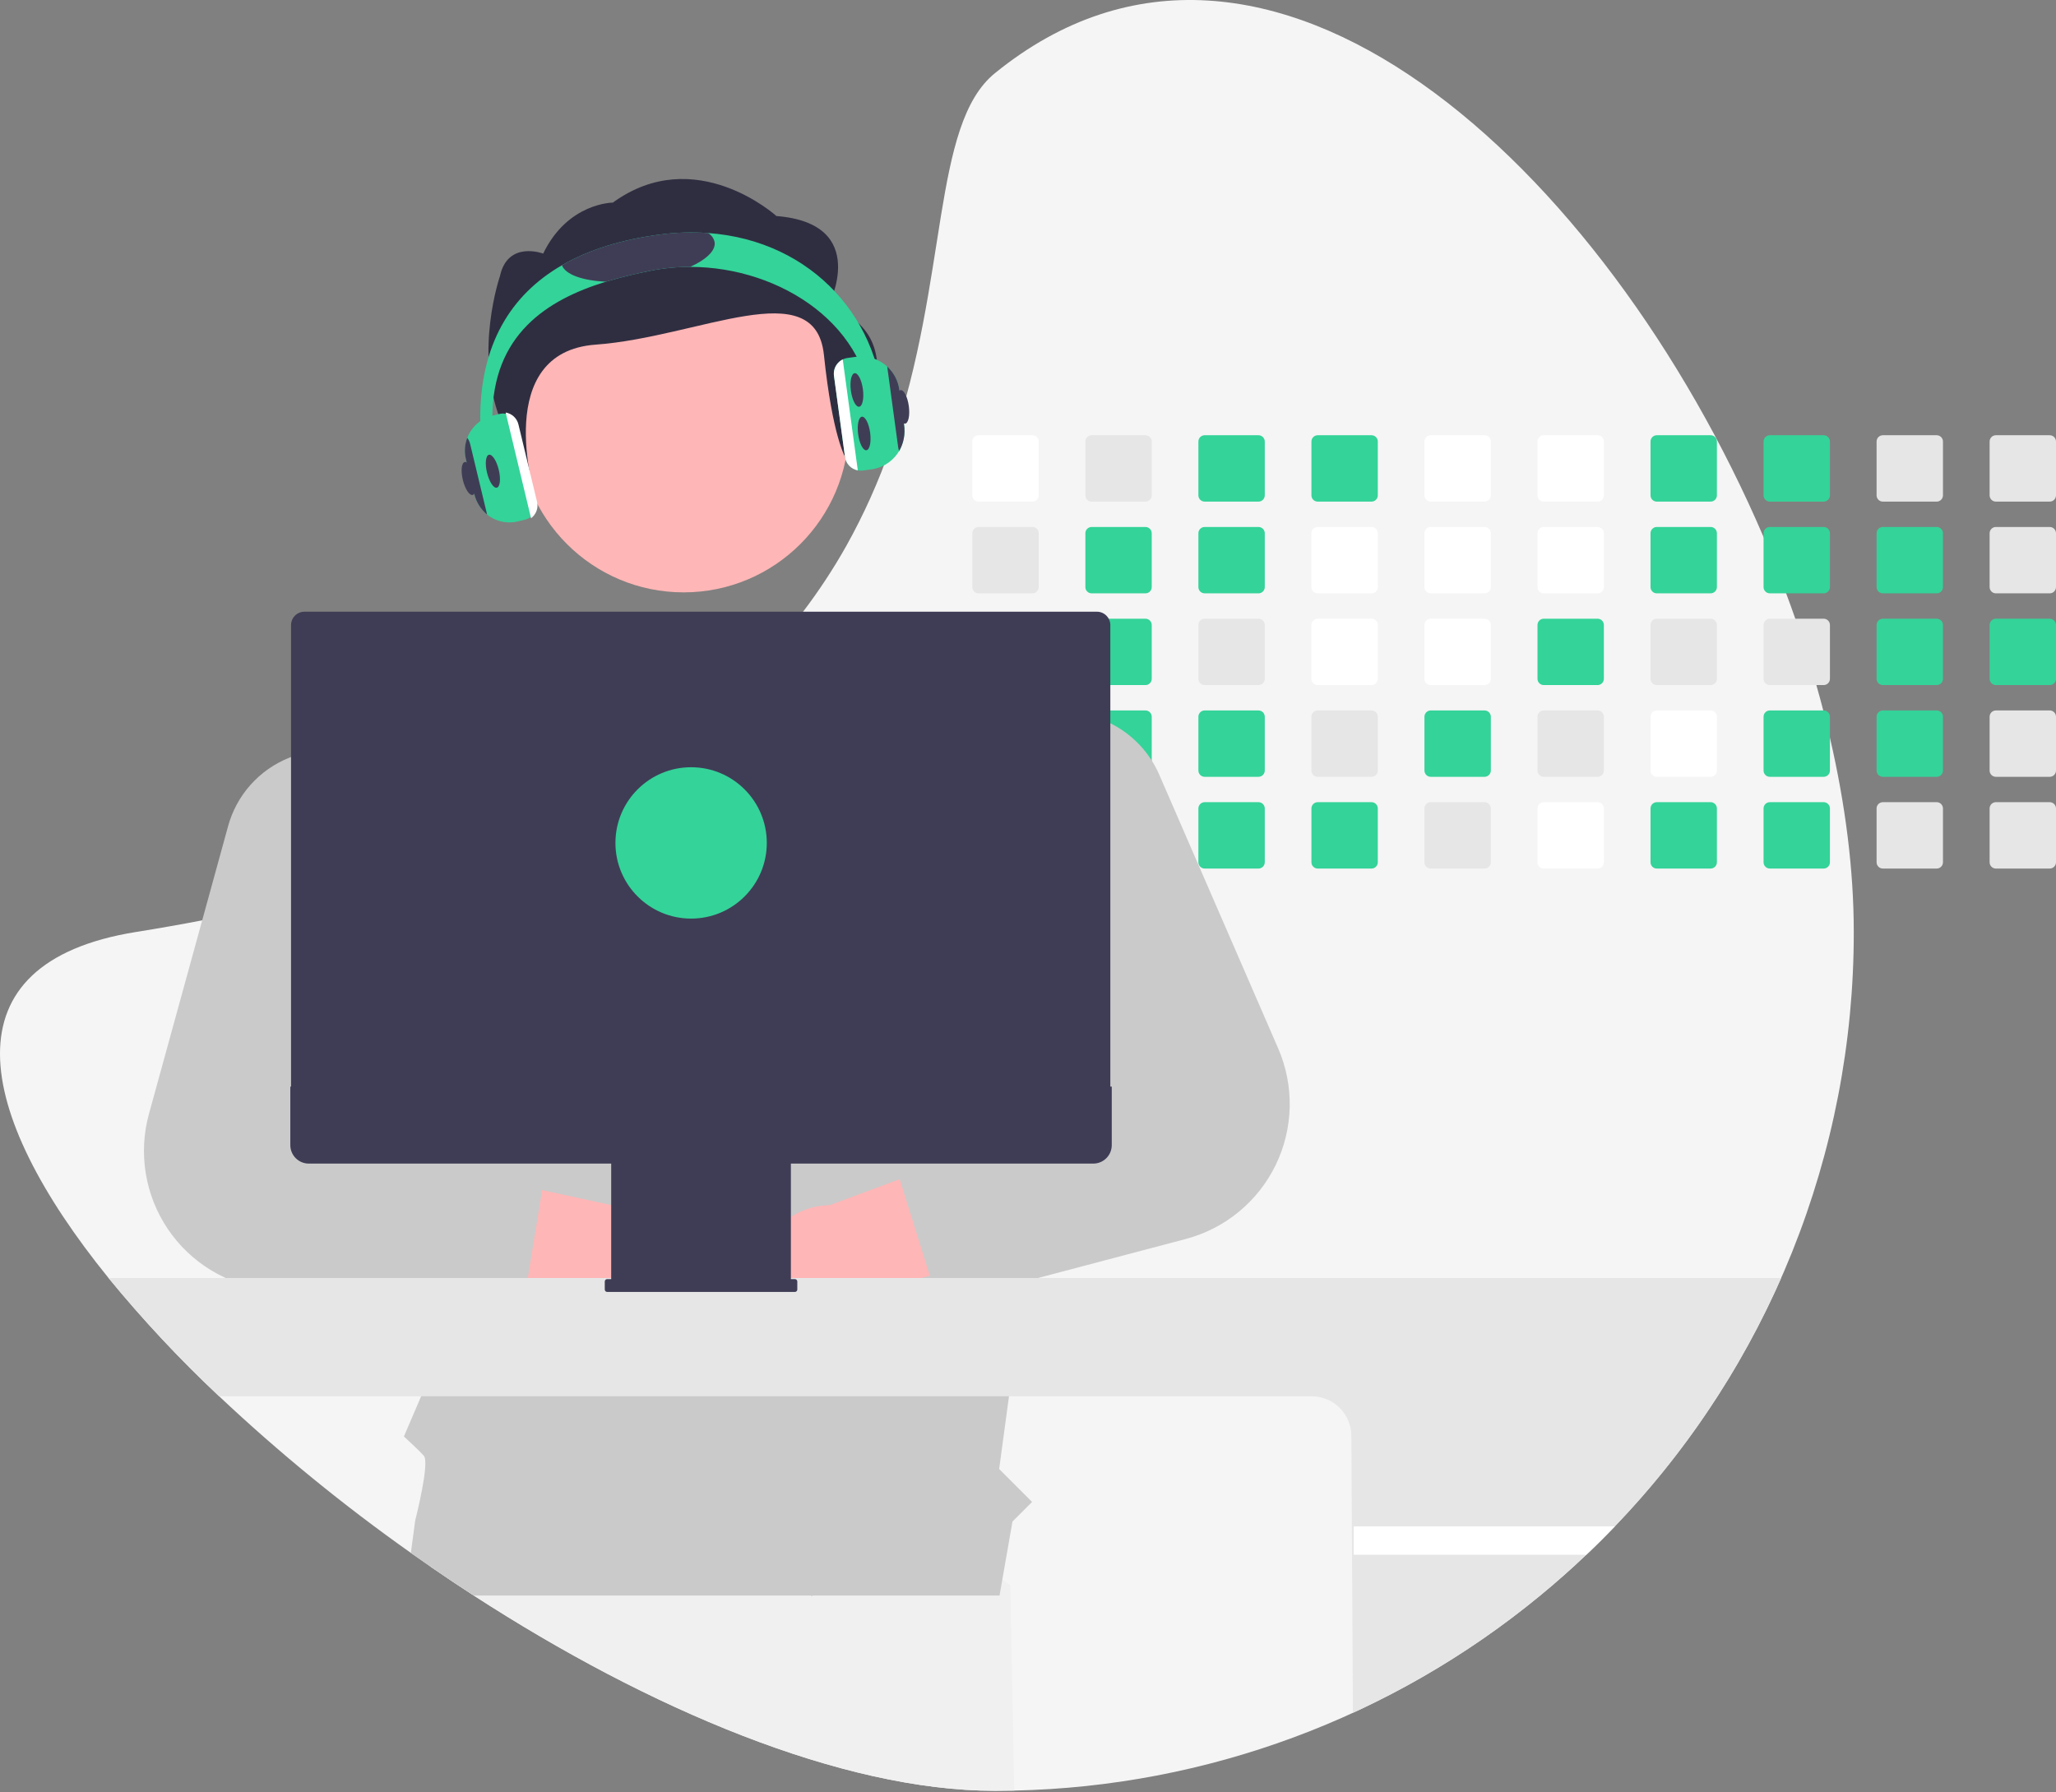 <svg width="725" height="632" viewBox="0 0 725 632" fill="none" xmlns="http://www.w3.org/2000/svg">
<rect x="0" y="0" width="725" height="632" fill="#808080" stroke="none"/>
<g clip-path="url(#clip0_2_479)">
<path d="M653.688 328.635C653.783 406.774 623.58 481.907 569.428 538.24C566.164 541.658 562.811 544.994 559.37 548.247C554.128 553.234 548.709 558.027 543.115 562.627C490.779 605.746 425.444 629.975 357.649 631.408C355.39 631.459 353.123 631.484 350.847 631.484C296.779 631.484 228.774 602.605 167.06 562.627C161.955 559.32 156.894 555.936 151.879 552.475C149.535 550.873 147.202 549.247 144.881 547.599C121.079 530.792 98.486 512.335 77.269 492.364C63.377 479.326 50.35 465.397 38.271 450.664C-9.148 392.173 -19.607 339.469 47.997 328.635C56.001 327.356 63.769 325.989 71.302 324.535C82.213 322.438 92.654 320.173 102.627 317.741C116.061 314.476 128.683 310.936 140.491 307.12C144.463 305.841 148.345 304.537 152.135 303.207C208.172 283.525 245.678 257.86 271.207 230.012C275.537 225.298 279.529 220.527 283.183 215.7C288.774 208.352 293.852 200.628 298.382 192.583C304.634 181.404 309.885 169.695 314.074 157.592L314.304 156.927C334.617 98.333 328.437 43.983 350.847 25.793C446.64 -51.971 565.899 58.773 621.877 189.369C624.698 195.95 627.352 202.57 629.838 209.23C630.955 212.205 632.031 215.186 633.069 218.172C635.796 225.954 638.271 233.757 640.493 241.579C641.345 244.562 642.158 247.543 642.931 250.52C643.758 253.734 644.55 256.939 645.283 260.144C650.73 283.611 653.688 306.753 653.688 328.635Z" fill="#F5F5F5"/>
<path d="M357.649 631.408C355.39 631.459 353.123 631.484 350.847 631.484C296.779 631.484 228.774 602.605 167.06 562.627C161.955 559.32 156.894 555.936 151.879 552.475L156.278 525.71L289.431 508.031L356.259 559.132L357.649 631.408Z" fill="#F0F0F0"/>
<path d="M364.059 153.475H345.085C344.497 153.475 343.933 153.708 343.518 154.124C343.102 154.54 342.869 155.103 342.868 155.691V174.674C342.869 174.964 342.926 175.252 343.038 175.52C343.149 175.788 343.313 176.032 343.519 176.237C343.724 176.442 343.969 176.605 344.237 176.715C344.506 176.826 344.794 176.882 345.085 176.882H364.059C364.645 176.882 365.208 176.649 365.623 176.236C366.039 175.822 366.273 175.26 366.275 174.674V155.691C366.274 155.103 366.04 154.541 365.624 154.126C365.209 153.71 364.646 153.476 364.059 153.475Z" fill="white"/>
<path d="M364.059 185.823H345.085C344.497 185.823 343.933 186.057 343.518 186.473C343.102 186.888 342.869 187.452 342.868 188.039V207.022C342.869 207.313 342.926 207.601 343.038 207.869C343.149 208.137 343.313 208.381 343.519 208.586C343.724 208.791 343.969 208.953 344.237 209.064C344.506 209.174 344.794 209.231 345.085 209.23H364.059C364.645 209.23 365.208 208.998 365.623 208.584C366.039 208.17 366.273 207.609 366.275 207.022V188.039C366.274 187.452 366.04 186.889 365.624 186.474C365.209 186.059 364.646 185.825 364.059 185.823Z" fill="#E6E6E6"/>
<path d="M364.059 218.172H345.085C344.497 218.172 343.933 218.406 343.518 218.821C343.102 219.237 342.869 219.8 342.868 220.388V239.363C342.868 239.654 342.925 239.942 343.036 240.211C343.147 240.48 343.31 240.725 343.516 240.931C343.722 241.137 343.967 241.3 344.236 241.411C344.505 241.522 344.793 241.579 345.085 241.579H364.059C364.647 241.578 365.21 241.345 365.626 240.929C366.041 240.514 366.275 239.95 366.275 239.363V220.388C366.274 219.801 366.04 219.238 365.624 218.823C365.209 218.408 364.646 218.174 364.059 218.172Z" fill="#E6E6E6"/>
<path d="M366.241 252.345C366.147 251.834 365.877 251.373 365.479 251.04C365.08 250.707 364.578 250.523 364.059 250.52H345.085C344.497 250.521 343.933 250.754 343.518 251.17C343.102 251.585 342.869 252.149 342.868 252.737V271.711C342.868 272.002 342.925 272.291 343.036 272.56C343.147 272.829 343.31 273.074 343.516 273.28C343.722 273.485 343.967 273.649 344.236 273.76C344.505 273.871 344.793 273.928 345.085 273.927H364.059C364.647 273.927 365.21 273.694 365.626 273.278C366.041 272.862 366.275 272.299 366.275 271.711V252.737C366.277 252.605 366.266 252.474 366.241 252.345Z" fill="#E6E6E6"/>
<path d="M364.92 283.04C364.647 282.927 364.354 282.869 364.059 282.869H345.084C344.793 282.869 344.505 282.925 344.236 283.037C343.967 283.148 343.722 283.311 343.516 283.517C343.31 283.723 343.147 283.967 343.036 284.237C342.925 284.506 342.868 284.794 342.868 285.085V304.06C342.867 304.351 342.923 304.64 343.034 304.909C343.145 305.179 343.309 305.424 343.515 305.63C343.721 305.836 343.965 305.999 344.235 306.11C344.504 306.221 344.793 306.277 345.084 306.276H364.059C364.647 306.276 365.21 306.042 365.626 305.627C366.041 305.211 366.275 304.648 366.275 304.06V285.085C366.274 284.649 366.145 284.223 365.904 283.859C365.663 283.496 365.321 283.211 364.92 283.04Z" fill="#E6E6E6"/>
<path d="M403.917 153.475H384.943C384.355 153.475 383.792 153.708 383.376 154.124C382.961 154.54 382.727 155.103 382.727 155.691V174.674C382.727 174.964 382.785 175.252 382.896 175.52C383.008 175.788 383.171 176.032 383.377 176.237C383.583 176.442 383.827 176.605 384.096 176.715C384.365 176.826 384.652 176.882 384.943 176.882H403.917C404.504 176.882 405.066 176.649 405.482 176.236C405.897 175.822 406.132 175.26 406.134 174.674V155.691C406.132 155.103 405.898 154.541 405.483 154.126C405.067 153.71 404.505 153.476 403.917 153.475Z" fill="#E6E6E6"/>
<path d="M403.917 185.823H384.943C384.355 185.823 383.792 186.057 383.376 186.473C382.961 186.888 382.727 187.452 382.727 188.039V207.022C382.727 207.313 382.785 207.601 382.896 207.869C383.008 208.137 383.171 208.381 383.377 208.586C383.583 208.791 383.827 208.953 384.096 209.064C384.365 209.174 384.652 209.231 384.943 209.23H403.917C404.504 209.23 405.066 208.998 405.482 208.584C405.897 208.17 406.132 207.609 406.134 207.022V188.039C406.132 187.452 405.898 186.889 405.483 186.474C405.067 186.059 404.505 185.825 403.917 185.823Z" fill="#34D399"/>
<path d="M403.917 218.172H384.943C384.355 218.172 383.792 218.406 383.376 218.821C382.961 219.237 382.727 219.8 382.727 220.388V239.363C382.726 239.654 382.783 239.942 382.894 240.211C383.005 240.48 383.169 240.725 383.375 240.931C383.58 241.137 383.825 241.3 384.094 241.411C384.363 241.522 384.652 241.579 384.943 241.579H403.917C404.505 241.578 405.069 241.345 405.484 240.929C405.9 240.514 406.133 239.95 406.134 239.363V220.388C406.132 219.801 405.898 219.238 405.483 218.823C405.067 218.408 404.505 218.174 403.917 218.172Z" fill="#34D399"/>
<path d="M403.917 250.52H384.943C384.478 250.521 384.026 250.668 383.649 250.94C383.273 251.212 382.992 251.596 382.846 252.038C382.767 252.262 382.727 252.499 382.727 252.737V271.711C382.726 272.002 382.783 272.291 382.894 272.56C383.005 272.829 383.169 273.074 383.375 273.28C383.58 273.485 383.825 273.649 384.094 273.76C384.363 273.871 384.652 273.928 384.943 273.927H403.917C404.505 273.927 405.069 273.694 405.484 273.278C405.9 272.862 406.133 272.299 406.134 271.711V252.737C406.132 252.149 405.898 251.587 405.483 251.171C405.067 250.756 404.505 250.522 403.917 250.52Z" fill="#34D399"/>
<path d="M403.917 282.869H384.943C384.652 282.869 384.363 282.925 384.094 283.037C383.825 283.148 383.58 283.311 383.375 283.517C383.169 283.723 383.005 283.967 382.894 284.237C382.783 284.506 382.726 284.794 382.727 285.085V304.06C382.726 304.351 382.783 304.639 382.894 304.909C383.005 305.178 383.169 305.422 383.375 305.628C383.58 305.834 383.825 305.997 384.094 306.109C384.363 306.22 384.652 306.277 384.943 306.276H403.917C404.505 306.276 405.069 306.042 405.484 305.627C405.9 305.211 406.133 304.648 406.134 304.06V285.085C406.133 284.498 405.9 283.934 405.484 283.519C405.069 283.103 404.505 282.869 403.917 282.869Z" fill="#E6E6E6"/>
<path d="M443.775 153.475H424.801C424.213 153.475 423.65 153.708 423.234 154.124C422.819 154.54 422.585 155.103 422.585 155.691V174.674C422.585 174.964 422.643 175.252 422.754 175.52C422.866 175.788 423.029 176.032 423.235 176.237C423.441 176.442 423.685 176.605 423.954 176.715C424.223 176.826 424.511 176.882 424.801 176.882H443.775C444.362 176.882 444.924 176.649 445.34 176.236C445.755 175.822 445.99 175.26 445.992 174.674V155.691C445.99 155.103 445.756 154.541 445.341 154.126C444.925 153.71 444.363 153.476 443.775 153.475Z" fill="#34D399"/>
<path d="M443.775 185.823H424.801C424.213 185.823 423.65 186.057 423.234 186.473C422.819 186.888 422.585 187.452 422.585 188.039V207.022C422.585 207.313 422.643 207.601 422.754 207.869C422.866 208.137 423.029 208.381 423.235 208.586C423.441 208.791 423.685 208.953 423.954 209.064C424.223 209.174 424.511 209.231 424.801 209.23H443.775C444.362 209.23 444.924 208.998 445.34 208.584C445.755 208.17 445.99 207.609 445.992 207.022V188.039C445.99 187.452 445.756 186.889 445.341 186.474C444.925 186.059 444.363 185.825 443.775 185.823Z" fill="#34D399"/>
<path d="M443.775 218.172H424.801C424.213 218.172 423.65 218.406 423.234 218.821C422.819 219.237 422.585 219.8 422.585 220.388V239.363C422.584 239.654 422.641 239.942 422.752 240.211C422.864 240.48 423.027 240.725 423.233 240.931C423.439 241.137 423.683 241.3 423.952 241.411C424.221 241.522 424.51 241.579 424.801 241.579H443.775C444.363 241.578 444.927 241.345 445.342 240.929C445.758 240.514 445.992 239.95 445.992 239.363V220.388C445.99 219.801 445.756 219.238 445.341 218.823C444.925 218.408 444.363 218.174 443.775 218.172Z" fill="#E6E6E6"/>
<path d="M443.775 250.52H424.801C424.213 250.521 423.65 250.754 423.234 251.17C422.819 251.585 422.585 252.149 422.585 252.737V271.711C422.584 272.002 422.641 272.291 422.752 272.56C422.864 272.829 423.027 273.074 423.233 273.28C423.439 273.485 423.683 273.649 423.952 273.76C424.221 273.871 424.51 273.928 424.801 273.927H443.775C444.363 273.927 444.927 273.694 445.342 273.278C445.758 272.862 445.992 272.299 445.992 271.711V252.737C445.99 252.149 445.756 251.587 445.341 251.171C444.925 250.756 444.363 250.522 443.775 250.52Z" fill="#34D399"/>
<path d="M443.775 282.869H424.801C424.51 282.869 424.221 282.925 423.952 283.037C423.683 283.148 423.439 283.311 423.233 283.517C423.027 283.723 422.864 283.967 422.752 284.237C422.641 284.506 422.584 284.794 422.585 285.085V304.06C422.584 304.351 422.641 304.639 422.752 304.909C422.864 305.178 423.027 305.422 423.233 305.628C423.439 305.834 423.683 305.997 423.952 306.109C424.221 306.22 424.51 306.277 424.801 306.276H443.775C444.363 306.276 444.927 306.042 445.342 305.627C445.758 305.211 445.992 304.648 445.992 304.06V285.085C445.992 284.498 445.758 283.934 445.342 283.519C444.927 283.103 444.363 282.869 443.775 282.869Z" fill="#34D399"/>
<path d="M483.634 153.475H464.659C464.072 153.475 463.508 153.708 463.093 154.124C462.677 154.54 462.443 155.103 462.443 155.691V174.674C462.443 174.964 462.501 175.252 462.613 175.52C462.724 175.788 462.888 176.032 463.093 176.237C463.299 176.442 463.543 176.605 463.812 176.715C464.081 176.826 464.369 176.882 464.659 176.882H483.634C484.22 176.882 484.783 176.649 485.198 176.236C485.614 175.822 485.848 175.26 485.85 174.674V155.691C485.848 155.103 485.614 154.541 485.199 154.126C484.784 153.71 484.221 153.476 483.634 153.475Z" fill="#34D399"/>
<path d="M483.634 185.823H464.659C464.072 185.823 463.508 186.057 463.093 186.473C462.677 186.888 462.443 187.452 462.443 188.039V207.022C462.443 207.313 462.501 207.601 462.613 207.869C462.724 208.137 462.888 208.381 463.093 208.586C463.299 208.791 463.543 208.953 463.812 209.064C464.081 209.174 464.369 209.231 464.659 209.23H483.634C484.22 209.23 484.783 208.998 485.198 208.584C485.614 208.17 485.848 207.609 485.85 207.022V188.039C485.849 187.452 485.614 186.889 485.199 186.474C484.784 186.059 484.221 185.825 483.634 185.823Z" fill="white"/>
<path d="M483.634 218.172H464.659C464.072 218.172 463.508 218.406 463.093 218.821C462.677 219.237 462.443 219.8 462.443 220.388V239.363C462.443 239.654 462.499 239.942 462.611 240.211C462.722 240.481 462.885 240.725 463.091 240.931C463.297 241.137 463.541 241.3 463.811 241.411C464.08 241.522 464.368 241.579 464.659 241.579H483.634C484.222 241.578 484.785 241.345 485.201 240.929C485.616 240.514 485.85 239.95 485.85 239.363V220.388C485.849 219.801 485.614 219.238 485.199 218.823C484.784 218.408 484.221 218.174 483.634 218.172Z" fill="white"/>
<path d="M483.634 250.52H464.659C464.072 250.521 463.508 250.754 463.093 251.17C462.677 251.585 462.443 252.149 462.443 252.737V271.711C462.443 272.002 462.499 272.291 462.611 272.56C462.722 272.829 462.885 273.074 463.091 273.28C463.297 273.485 463.541 273.649 463.811 273.76C464.08 273.871 464.368 273.928 464.659 273.927H483.634C484.222 273.927 484.785 273.694 485.201 273.278C485.616 272.862 485.85 272.299 485.85 271.711V252.737C485.848 252.149 485.614 251.587 485.199 251.171C484.784 250.756 484.221 250.522 483.634 250.52Z" fill="#E6E6E6"/>
<path d="M483.634 282.869H464.659C464.368 282.869 464.08 282.925 463.811 283.037C463.541 283.148 463.297 283.311 463.091 283.517C462.885 283.723 462.722 283.967 462.611 284.237C462.499 284.506 462.443 284.794 462.443 285.085V304.06C462.443 304.351 462.499 304.639 462.611 304.909C462.722 305.178 462.885 305.422 463.091 305.628C463.297 305.834 463.541 305.997 463.811 306.109C464.08 306.22 464.368 306.277 464.659 306.276H483.634C484.222 306.276 484.785 306.042 485.201 305.627C485.616 305.211 485.85 304.648 485.85 304.06V285.085C485.85 284.498 485.616 283.934 485.201 283.519C484.785 283.103 484.222 282.869 483.634 282.869Z" fill="#34D399"/>
<path d="M523.492 153.475H504.509C503.923 153.477 503.361 153.711 502.947 154.126C502.534 154.542 502.301 155.104 502.302 155.691V174.674C502.302 175.259 502.534 175.821 502.948 176.235C503.362 176.649 503.924 176.881 504.509 176.882H523.492C524.079 176.882 524.641 176.649 525.057 176.236C525.472 175.822 525.707 175.26 525.709 174.674V155.691C525.707 155.103 525.473 154.541 525.058 154.126C524.642 153.71 524.08 153.476 523.492 153.475Z" fill="white"/>
<path d="M523.492 185.823H504.509C503.923 185.825 503.361 186.06 502.947 186.475C502.534 186.891 502.301 187.453 502.302 188.039V207.022C502.302 207.608 502.534 208.169 502.948 208.583C503.362 208.997 503.924 209.23 504.509 209.23H523.492C524.079 209.23 524.641 208.998 525.057 208.584C525.472 208.17 525.707 207.609 525.709 207.022V188.039C525.707 187.452 525.473 186.889 525.058 186.474C524.642 186.059 524.08 185.825 523.492 185.823Z" fill="white"/>
<path d="M523.492 218.172H504.509C503.923 218.174 503.361 218.408 502.947 218.824C502.534 219.239 502.301 219.802 502.302 220.388V239.363C502.301 239.653 502.357 239.941 502.468 240.21C502.578 240.478 502.741 240.723 502.946 240.928C503.151 241.134 503.395 241.298 503.663 241.409C503.931 241.521 504.219 241.578 504.509 241.579H523.492C524.08 241.578 524.644 241.345 525.059 240.929C525.475 240.514 525.708 239.95 525.709 239.363V220.388C525.707 219.801 525.473 219.238 525.058 218.823C524.642 218.408 524.08 218.174 523.492 218.172Z" fill="white"/>
<path d="M523.492 250.52H504.509C503.923 250.522 503.361 250.757 502.947 251.172C502.534 251.588 502.301 252.15 502.302 252.737V271.711C502.301 272.002 502.357 272.29 502.468 272.558C502.578 272.827 502.741 273.071 502.946 273.277C503.151 273.483 503.395 273.646 503.663 273.758C503.931 273.87 504.219 273.927 504.509 273.927H523.492C524.08 273.927 524.644 273.694 525.059 273.278C525.475 272.862 525.708 272.299 525.709 271.711V252.737C525.707 252.149 525.473 251.587 525.058 251.171C524.642 250.756 524.08 250.522 523.492 250.52Z" fill="#34D399"/>
<path d="M523.492 282.869H504.509C504.219 282.869 503.931 282.927 503.663 283.039C503.395 283.15 503.151 283.314 502.946 283.519C502.741 283.725 502.578 283.97 502.468 284.238C502.357 284.507 502.301 284.795 502.302 285.085V304.06C502.301 304.35 502.357 304.638 502.468 304.907C502.578 305.176 502.741 305.42 502.946 305.626C503.151 305.832 503.395 305.995 503.663 306.107C503.931 306.218 504.219 306.276 504.509 306.276H523.492C524.08 306.276 524.644 306.042 525.059 305.627C525.475 305.211 525.708 304.648 525.709 304.06V285.085C525.708 284.498 525.475 283.934 525.059 283.519C524.644 283.103 524.08 282.869 523.492 282.869Z" fill="#E6E6E6"/>
<path d="M563.351 153.475H544.368C543.781 153.477 543.22 153.711 542.806 154.126C542.392 154.542 542.16 155.104 542.16 155.691V174.674C542.16 175.259 542.393 175.821 542.807 176.235C543.221 176.649 543.782 176.881 544.368 176.882H563.351C563.937 176.882 564.5 176.649 564.915 176.236C565.33 175.822 565.565 175.26 565.567 174.674V155.691C565.565 155.103 565.331 154.541 564.916 154.126C564.501 153.71 563.938 153.476 563.351 153.475Z" fill="white"/>
<path d="M563.351 185.823H544.368C543.781 185.825 543.22 186.06 542.806 186.475C542.392 186.891 542.16 187.453 542.16 188.039V207.022C542.16 207.608 542.393 208.169 542.807 208.583C543.221 208.997 543.782 209.23 544.368 209.23H563.351C563.937 209.23 564.5 208.998 564.915 208.584C565.33 208.17 565.565 207.609 565.567 207.022V188.039C565.565 187.452 565.331 186.889 564.916 186.474C564.501 186.059 563.938 185.825 563.351 185.823Z" fill="white"/>
<path d="M563.351 218.172H544.368C543.781 218.174 543.22 218.408 542.806 218.824C542.392 219.239 542.16 219.802 542.16 220.388V239.363C542.159 239.653 542.216 239.941 542.326 240.21C542.437 240.478 542.599 240.723 542.804 240.928C543.009 241.134 543.253 241.298 543.521 241.409C543.789 241.521 544.077 241.578 544.368 241.579H563.351C563.938 241.578 564.502 241.345 564.917 240.929C565.333 240.514 565.567 239.95 565.567 239.363V220.388C565.565 219.801 565.331 219.238 564.916 218.823C564.501 218.408 563.938 218.174 563.351 218.172Z" fill="#34D399"/>
<path d="M563.351 250.52H544.368C543.781 250.522 543.22 250.757 542.806 251.172C542.392 251.588 542.16 252.15 542.16 252.737V271.711C542.159 272.002 542.216 272.29 542.326 272.558C542.437 272.827 542.599 273.071 542.804 273.277C543.009 273.483 543.253 273.646 543.521 273.758C543.789 273.87 544.077 273.927 544.368 273.927H563.351C563.938 273.927 564.502 273.694 564.917 273.278C565.333 272.862 565.567 272.299 565.567 271.711V252.737C565.565 252.149 565.331 251.587 564.916 251.171C564.501 250.756 563.938 250.522 563.351 250.52Z" fill="#E6E6E6"/>
<path d="M563.351 282.869H544.368C544.077 282.869 543.789 282.927 543.521 283.039C543.253 283.15 543.009 283.314 542.804 283.519C542.599 283.725 542.437 283.97 542.326 284.238C542.216 284.507 542.159 284.795 542.16 285.085V304.06C542.159 304.35 542.216 304.638 542.326 304.907C542.437 305.176 542.599 305.42 542.804 305.626C543.009 305.832 543.253 305.995 543.521 306.107C543.789 306.218 544.077 306.276 544.368 306.276H563.351C563.938 306.276 564.502 306.042 564.917 305.627C565.333 305.211 565.567 304.648 565.567 304.06V285.085C565.567 284.498 565.333 283.934 564.917 283.519C564.502 283.103 563.938 282.869 563.351 282.869Z" fill="white"/>
<path d="M603.209 153.475H584.226C583.639 153.477 583.078 153.711 582.664 154.126C582.25 154.542 582.018 155.104 582.018 155.691V174.674C582.018 175.259 582.251 175.821 582.665 176.235C583.079 176.649 583.64 176.881 584.226 176.882H603.209C603.795 176.882 604.358 176.649 604.773 176.236C605.189 175.822 605.423 175.26 605.425 174.674V155.691C605.423 155.103 605.189 154.541 604.774 154.126C604.359 153.71 603.796 153.476 603.209 153.475Z" fill="#34D399"/>
<path d="M603.209 185.823H584.226C583.639 185.825 583.078 186.06 582.664 186.475C582.25 186.891 582.018 187.453 582.018 188.039V207.022C582.018 207.608 582.251 208.169 582.665 208.583C583.079 208.997 583.64 209.23 584.226 209.23H603.209C603.795 209.23 604.358 208.998 604.773 208.584C605.189 208.17 605.423 207.609 605.425 207.022V188.039C605.423 187.452 605.189 186.889 604.774 186.474C604.359 186.059 603.796 185.825 603.209 185.823Z" fill="#34D399"/>
<path d="M603.209 218.172H584.226C583.639 218.174 583.078 218.408 582.664 218.824C582.25 219.239 582.018 219.802 582.018 220.388V239.363C582.017 239.653 582.074 239.941 582.184 240.21C582.295 240.478 582.457 240.723 582.662 240.928C582.867 241.134 583.111 241.298 583.379 241.409C583.648 241.521 583.935 241.578 584.226 241.579H603.209C603.796 241.578 604.36 241.345 604.775 240.929C605.191 240.514 605.425 239.95 605.425 239.363V220.388C605.423 219.801 605.189 219.238 604.774 218.823C604.359 218.408 603.796 218.174 603.209 218.172Z" fill="#E6E6E6"/>
<path d="M603.209 250.52H584.226C583.639 250.522 583.078 250.757 582.664 251.172C582.25 251.588 582.018 252.15 582.018 252.737V271.711C582.017 272.002 582.074 272.29 582.184 272.558C582.295 272.827 582.457 273.071 582.662 273.277C582.867 273.483 583.111 273.646 583.379 273.758C583.648 273.87 583.935 273.927 584.226 273.927H603.209C603.796 273.927 604.36 273.694 604.776 273.278C605.191 272.862 605.425 272.299 605.425 271.711V252.737C605.423 252.149 605.189 251.587 604.774 251.171C604.359 250.756 603.796 250.522 603.209 250.52Z" fill="white"/>
<path d="M603.209 282.869H584.226C583.935 282.869 583.648 282.927 583.379 283.039C583.111 283.15 582.867 283.314 582.662 283.519C582.457 283.725 582.295 283.97 582.184 284.238C582.074 284.507 582.017 284.795 582.018 285.085V304.06C582.017 304.35 582.074 304.638 582.184 304.907C582.295 305.176 582.457 305.42 582.662 305.626C582.867 305.832 583.111 305.995 583.379 306.107C583.648 306.218 583.935 306.276 584.226 306.276H603.209C603.796 306.276 604.36 306.042 604.776 305.627C605.191 305.211 605.425 304.648 605.425 304.06V285.085C605.425 284.498 605.191 283.934 604.776 283.519C604.36 283.103 603.796 282.869 603.209 282.869Z" fill="#34D399"/>
<path d="M643.067 153.475H624.084C623.498 153.477 622.936 153.711 622.522 154.126C622.109 154.542 621.876 155.104 621.876 155.691V174.674C621.877 175.259 622.109 175.821 622.523 176.235C622.937 176.649 623.499 176.881 624.084 176.882H643.067C643.654 176.882 644.216 176.649 644.632 176.236C645.047 175.822 645.281 175.26 645.284 174.674V155.691C645.282 155.103 645.048 154.541 644.632 154.126C644.217 153.71 643.654 153.476 643.067 153.475Z" fill="#34D399"/>
<path d="M643.067 185.823H624.084C623.498 185.825 622.936 186.06 622.522 186.475C622.108 186.891 621.876 187.453 621.876 188.039V207.022C621.877 207.608 622.109 208.169 622.523 208.583C622.937 208.997 623.499 209.23 624.084 209.23H643.067C643.654 209.23 644.216 208.998 644.632 208.584C645.047 208.17 645.281 207.609 645.284 207.022V188.039C645.282 187.452 645.048 186.889 644.632 186.474C644.217 186.059 643.654 185.825 643.067 185.823Z" fill="#34D399"/>
<path d="M643.067 218.172H624.084C623.498 218.174 622.936 218.408 622.522 218.824C622.109 219.239 621.876 219.802 621.876 220.388V239.363C621.876 239.653 621.932 239.941 622.043 240.21C622.153 240.478 622.316 240.723 622.521 240.928C622.726 241.134 622.969 241.298 623.238 241.409C623.506 241.521 623.794 241.578 624.084 241.579H643.067C643.655 241.578 644.218 241.345 644.634 240.929C645.05 240.514 645.283 239.95 645.284 239.363V220.388C645.282 219.801 645.048 219.238 644.632 218.823C644.217 218.408 643.654 218.174 643.067 218.172Z" fill="#E6E6E6"/>
<path d="M643.067 250.52H624.084C623.498 250.522 622.936 250.757 622.522 251.172C622.109 251.588 621.876 252.15 621.876 252.737V271.711C621.876 272.002 621.932 272.29 622.043 272.558C622.153 272.827 622.316 273.071 622.521 273.277C622.726 273.483 622.969 273.646 623.238 273.758C623.506 273.87 623.794 273.927 624.084 273.927H643.067C643.655 273.927 644.218 273.694 644.634 273.278C645.05 272.862 645.283 272.299 645.284 271.711V252.737C645.282 252.149 645.048 251.587 644.632 251.171C644.217 250.756 643.654 250.522 643.067 250.52Z" fill="#34D399"/>
<path d="M643.067 282.869H624.084C623.794 282.869 623.506 282.927 623.238 283.039C622.969 283.15 622.726 283.314 622.521 283.519C622.316 283.725 622.153 283.97 622.043 284.238C621.932 284.507 621.876 284.795 621.876 285.085V304.06C621.876 304.35 621.932 304.638 622.043 304.907C622.153 305.176 622.316 305.42 622.521 305.626C622.726 305.832 622.969 305.995 623.238 306.107C623.506 306.218 623.794 306.276 624.084 306.276H643.067C643.655 306.276 644.218 306.042 644.634 305.627C645.05 305.211 645.283 304.648 645.284 304.06V285.085C645.283 284.498 645.05 283.934 644.634 283.519C644.218 283.103 643.655 282.869 643.067 282.869Z" fill="#34D399"/>
<path d="M682.926 153.475H663.943C663.356 153.477 662.795 153.711 662.381 154.126C661.967 154.542 661.735 155.104 661.735 155.691V174.674C661.735 175.259 661.968 175.821 662.382 176.235C662.796 176.649 663.357 176.881 663.943 176.882H682.926C683.512 176.882 684.074 176.649 684.49 176.236C684.905 175.822 685.14 175.26 685.142 174.674V155.691C685.14 155.103 684.906 154.541 684.491 154.126C684.075 153.71 683.513 153.476 682.926 153.475Z" fill="#E6E6E6"/>
<path d="M682.926 185.823H663.943C663.356 185.825 662.795 186.06 662.381 186.475C661.967 186.891 661.735 187.453 661.735 188.039V207.022C661.735 207.608 661.968 208.169 662.382 208.583C662.796 208.997 663.357 209.23 663.943 209.23H682.926C683.512 209.23 684.074 208.998 684.49 208.584C684.905 208.17 685.14 207.609 685.142 207.022V188.039C685.14 187.452 684.906 186.889 684.491 186.474C684.075 186.059 683.513 185.825 682.926 185.823Z" fill="#34D399"/>
<path d="M682.926 218.172H663.943C663.356 218.174 662.795 218.408 662.381 218.824C661.967 219.239 661.735 219.802 661.735 220.388V239.363C661.734 239.653 661.791 239.941 661.901 240.21C662.012 240.478 662.174 240.723 662.379 240.928C662.584 241.134 662.828 241.298 663.096 241.409C663.364 241.521 663.652 241.578 663.943 241.579H682.926C683.513 241.578 684.077 241.345 684.492 240.929C684.908 240.514 685.141 239.95 685.142 239.363V220.388C685.14 219.801 684.906 219.238 684.491 218.823C684.075 218.408 683.513 218.174 682.926 218.172Z" fill="#34D399"/>
<path d="M682.926 250.52H663.943C663.356 250.522 662.795 250.757 662.381 251.172C661.967 251.588 661.735 252.15 661.735 252.737V271.711C661.734 272.002 661.791 272.29 661.901 272.558C662.012 272.827 662.174 273.071 662.379 273.277C662.584 273.483 662.828 273.646 663.096 273.758C663.364 273.87 663.652 273.927 663.943 273.927H682.926C683.513 273.927 684.077 273.694 684.492 273.278C684.908 272.862 685.141 272.299 685.142 271.711V252.737C685.14 252.149 684.906 251.587 684.491 251.171C684.075 250.756 683.513 250.522 682.926 250.52Z" fill="#34D399"/>
<path d="M682.926 282.869H663.943C663.652 282.869 663.364 282.927 663.096 283.039C662.828 283.15 662.584 283.314 662.379 283.519C662.174 283.725 662.012 283.97 661.901 284.238C661.791 284.507 661.734 284.795 661.735 285.085V304.06C661.734 304.35 661.791 304.638 661.901 304.907C662.012 305.176 662.174 305.42 662.379 305.626C662.584 305.832 662.828 305.995 663.096 306.107C663.364 306.218 663.652 306.276 663.943 306.276H682.926C683.513 306.276 684.077 306.042 684.492 305.627C684.908 305.211 685.141 304.648 685.142 304.06V285.085C685.141 284.498 684.908 283.934 684.492 283.519C684.077 283.103 683.513 282.869 682.926 282.869Z" fill="#E6E6E6"/>
<path d="M722.784 153.475H703.801C703.214 153.477 702.653 153.711 702.239 154.126C701.825 154.542 701.593 155.104 701.593 155.691V174.674C701.593 175.259 701.826 175.821 702.24 176.235C702.654 176.649 703.215 176.881 703.801 176.882H722.784C723.37 176.882 723.933 176.649 724.348 176.236C724.763 175.822 724.998 175.26 725 174.674V155.691C724.998 155.103 724.764 154.541 724.349 154.126C723.934 153.71 723.371 153.476 722.784 153.475Z" fill="#E6E6E6"/>
<path d="M722.784 185.823H703.801C703.214 185.825 702.653 186.06 702.239 186.475C701.825 186.891 701.593 187.453 701.593 188.039V207.022C701.593 207.608 701.826 208.169 702.24 208.583C702.654 208.997 703.215 209.23 703.801 209.23H722.784C723.37 209.23 723.933 208.998 724.348 208.584C724.763 208.17 724.998 207.609 725 207.022V188.039C724.998 187.452 724.764 186.889 724.349 186.474C723.934 186.059 723.371 185.825 722.784 185.823Z" fill="#E6E6E6"/>
<path d="M722.784 218.172H703.801C703.214 218.174 702.653 218.408 702.239 218.824C701.825 219.239 701.593 219.802 701.593 220.388V239.363C701.592 239.653 701.648 239.941 701.759 240.21C701.87 240.478 702.032 240.723 702.237 240.928C702.442 241.134 702.686 241.298 702.954 241.409C703.222 241.521 703.51 241.578 703.801 241.579H722.784C723.371 241.578 723.935 241.345 724.35 240.929C724.766 240.514 725 239.95 725 239.363V220.388C724.998 219.801 724.764 219.238 724.349 218.823C723.934 218.408 723.371 218.174 722.784 218.172Z" fill="#34D399"/>
<path d="M722.784 250.52H703.801C703.214 250.522 702.653 250.757 702.239 251.172C701.825 251.588 701.593 252.15 701.593 252.737V271.711C701.592 272.002 701.648 272.29 701.759 272.558C701.87 272.827 702.032 273.071 702.237 273.277C702.442 273.483 702.686 273.646 702.954 273.758C703.222 273.87 703.51 273.927 703.801 273.927H722.784C723.371 273.927 723.935 273.694 724.35 273.278C724.766 272.862 725 272.299 725 271.711V252.737C724.998 252.149 724.764 251.587 724.349 251.171C723.934 250.756 723.371 250.522 722.784 250.52Z" fill="#E6E6E6"/>
<path d="M722.784 282.869H703.801C703.51 282.869 703.222 282.927 702.954 283.039C702.686 283.15 702.442 283.314 702.237 283.519C702.032 283.725 701.87 283.97 701.759 284.238C701.648 284.507 701.592 284.795 701.593 285.085V304.06C701.592 304.35 701.648 304.638 701.759 304.907C701.87 305.176 702.032 305.42 702.237 305.626C702.442 305.832 702.686 305.995 702.954 306.107C703.222 306.218 703.51 306.276 703.801 306.276H722.784C723.371 306.276 723.935 306.042 724.35 305.627C724.766 305.211 725 304.648 725 304.06V285.085C725 284.498 724.766 283.934 724.35 283.519C723.935 283.103 723.371 282.869 722.784 282.869Z" fill="#E6E6E6"/>
<path d="M286.488 562.629H285.959L286.411 562.569L286.488 562.629Z" fill="#2F2E41"/>
<path d="M241.071 208.885C273.235 208.885 299.309 182.811 299.309 150.647C299.309 118.484 273.235 92.41 241.071 92.41C208.908 92.41 182.834 118.484 182.834 150.647C182.834 182.811 208.908 208.885 241.071 208.885Z" fill="#FFB6B6"/>
<path d="M292.072 107.948C292.072 107.948 307.304 78.83 273.793 76.182C273.793 76.182 245.225 50.267 216.106 71.445C216.106 71.445 200.223 71.445 191.538 89.418C191.538 89.418 179.046 84.681 176.301 97.36C176.301 97.36 167.16 123.831 176.301 147.656C185.442 171.481 188.478 174.128 188.478 174.128C188.478 174.128 173.458 124.178 210.018 121.531C246.578 118.884 287.49 96.036 290.537 125.155C293.583 154.274 298.168 161.448 298.168 161.448C298.168 161.448 327.107 119.861 292.072 107.948Z" fill="#2F2E41"/>
<path d="M391.719 294.172L391.532 295.161L389.426 306.276L374.876 383.163L374.015 387.689L372.208 397.261L369.736 410.32L364.255 439.259L362.687 447.553L362.098 450.664L361.894 451.755L360.266 460.339L359.771 462.93L355.799 492.364L352.33 518.012L363.94 529.622L357.018 536.544L352.475 562.568L352.483 562.627H167.061C159.559 557.768 152.166 552.759 144.881 547.599L146.407 536.177C146.407 536.177 151.658 515.779 149.45 513.341C147.251 510.904 142.426 506.548 142.426 506.548L148.504 492.364L149.348 490.395L147.933 461.047L147.899 460.339L147.43 450.664L147.37 449.42L147.276 447.553L145.478 410.32L145.444 409.706L144.898 398.42L144.387 387.689L144.165 383.163L141.974 337.874L140.491 307.12L139.196 280.346L144.404 278.582L200.108 259.65L223.183 229.654L271.207 230.012L294.716 230.191L333.944 266.571L342.868 270.833L342.937 270.867L349.338 273.927L365.568 281.676L382.727 289.876L391.532 294.078L391.719 294.172Z" fill="#CACACA"/>
<path d="M229.389 475.257C225.87 476.621 222.094 477.196 218.329 476.942C214.563 476.689 210.899 475.613 207.594 473.79C204.29 471.967 201.425 469.442 199.202 466.392C196.978 463.342 195.451 459.842 194.727 456.138L103.896 443.251L135.471 407.534L216.885 425.247C223.188 424.443 229.567 425.979 234.814 429.564C240.06 433.149 243.809 438.534 245.35 444.698C246.891 450.863 246.118 457.378 243.176 463.011C240.234 468.643 235.329 473 229.389 475.257V475.257Z" fill="#FFB6B6"/>
<path d="M188.89 410.32C187.208 408.187 184.826 406.717 182.165 406.169L144.898 398.421L141.071 397.628C138.846 397.164 136.745 396.235 134.905 394.903C133.064 393.571 131.526 391.865 130.39 389.897C129.212 387.831 128.499 385.533 128.302 383.163C128.124 381.008 128.382 378.84 129.06 376.787L141.974 337.875L150.353 312.626C151.369 309.581 151.968 306.413 152.135 303.207C152.602 294.336 149.857 285.594 144.403 278.582C139.609 272.418 132.959 267.96 125.436 265.866C117.913 263.773 109.917 264.154 102.627 266.955C102.414 267.032 102.193 267.117 101.979 267.202C96.752 269.289 92.082 272.564 88.337 276.767C84.593 280.97 81.877 285.986 80.405 291.419L71.302 324.535L52.523 392.803C50.643 399.643 50.264 406.809 51.41 413.809C52.556 420.809 55.201 427.479 59.164 433.363C63.128 439.246 68.315 444.203 74.372 447.896C80.429 451.588 87.212 453.928 94.257 454.756L147.932 461.047L172.771 463.962C175.644 464.307 178.54 463.557 180.885 461.862C183.229 460.167 184.849 457.651 185.421 454.816C185.461 454.661 185.493 454.505 185.515 454.347L186.112 450.664L191.166 419.654L191.217 419.339C191.481 417.756 191.41 416.136 191.009 414.583C190.608 413.03 189.886 411.578 188.89 410.32Z" fill="#CACACA"/>
<path d="M287.244 476.251C290.921 477.105 294.739 477.142 298.432 476.36C302.124 475.578 305.6 473.996 308.614 471.725C311.629 469.454 314.109 466.55 315.88 463.218C317.651 459.885 318.669 456.204 318.864 452.435L406.97 426.868L370.673 395.961L292.571 424.978C286.217 425.071 280.119 427.491 275.43 431.78C270.742 436.069 267.79 441.928 267.133 448.249C266.477 454.569 268.161 460.91 271.868 466.071C275.574 471.233 281.046 474.855 287.244 476.251V476.251Z" fill="#FFB6B6"/>
<path d="M450.714 369.678L408.81 273.237C405.383 265.319 399.261 258.872 391.532 255.038C389.143 253.862 386.634 252.947 384.048 252.31C383.647 252.208 383.247 252.114 382.846 252.038C377.363 250.841 371.676 250.946 366.241 252.345C361.273 253.621 356.63 255.93 352.614 259.122C348.599 262.313 345.301 266.316 342.936 270.867C342.911 270.905 342.888 270.945 342.868 270.987C340.227 276.096 338.822 281.755 338.767 287.507C338.713 293.259 340.009 298.943 342.553 304.102L343.073 305.142L372.685 364.614C373.696 366.648 374.266 368.873 374.357 371.142C374.448 373.411 374.058 375.674 373.213 377.782C372.368 379.89 371.087 381.796 369.453 383.374C367.82 384.952 365.871 386.167 363.735 386.939L361.655 387.689L324.252 401.199C321.445 402.201 319.137 404.252 317.812 406.922C316.488 409.591 316.251 412.671 317.151 415.511L317.245 415.81L327.73 449.36C327.781 449.514 327.832 449.667 327.892 449.82C327.984 450.11 328.098 450.392 328.232 450.664C329.347 453.163 331.316 455.183 333.787 456.359C336.257 457.536 339.066 457.793 341.709 457.083L361.894 451.755L366.011 450.664L418.135 436.898C424.994 435.086 431.38 431.813 436.856 427.303C442.332 422.793 446.769 417.154 449.863 410.77C452.956 404.386 454.634 397.409 454.781 390.317C454.928 383.224 453.541 376.184 450.714 369.678L450.714 369.678Z" fill="#CACACA"/>
<path d="M38.271 450.664C50.35 465.397 63.377 479.326 77.269 492.364H462.529C466.24 492.37 469.798 493.847 472.422 496.473C475.046 499.098 476.522 502.657 476.525 506.369L477.079 603.994C500.78 593.105 522.975 579.201 543.115 562.627C548.706 558.033 554.125 553.24 559.37 548.247C562.805 544.991 566.158 541.655 569.428 538.24C593.947 512.698 613.801 483.058 628.091 450.664H38.271Z" fill="#E6E6E6"/>
<path d="M569.428 538.24C566.164 541.658 562.811 544.994 559.37 548.247H477.36V538.24H569.428Z" fill="white"/>
<path d="M390.952 218.172C390.547 217.424 389.948 216.8 389.217 216.364C388.486 215.929 387.652 215.7 386.801 215.7H107.35C106.097 215.703 104.896 216.203 104.011 217.09C103.126 217.976 102.628 219.178 102.627 220.431V387.689H391.532V220.431C391.536 219.64 391.337 218.862 390.952 218.172Z" fill="#3F3D56"/>
<path d="M102.375 383.161V403.801C102.375 404.656 102.543 405.503 102.87 406.294C103.198 407.084 103.678 407.803 104.283 408.408C104.888 409.013 105.606 409.493 106.397 409.82C107.187 410.148 108.034 410.316 108.89 410.316H215.523V451.05H214.106C213.995 451.05 213.885 451.071 213.782 451.114C213.68 451.156 213.586 451.219 213.508 451.297C213.429 451.376 213.367 451.469 213.324 451.572C213.282 451.675 213.26 451.785 213.26 451.896V454.729C213.26 454.84 213.282 454.95 213.324 455.053C213.367 455.156 213.429 455.249 213.508 455.328C213.586 455.406 213.68 455.469 213.782 455.511C213.885 455.554 213.995 455.576 214.106 455.576H280.302C280.413 455.576 280.524 455.554 280.626 455.511C280.729 455.469 280.822 455.406 280.901 455.328C280.979 455.249 281.042 455.156 281.084 455.053C281.127 454.95 281.149 454.84 281.149 454.729V451.896C281.149 451.785 281.127 451.675 281.084 451.572C281.042 451.469 280.979 451.376 280.901 451.297C280.822 451.219 280.729 451.156 280.626 451.114C280.524 451.071 280.413 451.05 280.302 451.05H278.886V410.316H385.518C386.374 410.316 387.221 410.148 388.012 409.82C388.802 409.493 389.521 409.013 390.126 408.408C390.731 407.803 391.211 407.084 391.538 406.294C391.865 405.503 392.034 404.656 392.034 403.801V383.161H102.375Z" fill="#3F3D56"/>
<path d="M243.704 323.921C258.442 323.921 270.39 311.974 270.39 297.236C270.39 282.498 258.442 270.55 243.704 270.55C228.966 270.55 217.019 282.498 217.019 297.236C217.019 311.974 228.966 323.921 243.704 323.921Z" fill="#34D399"/>
<path d="M311.696 147.465H307.434C307.434 115.244 275.546 94.13 243.376 94.113C238.697 94.1 234.028 94.554 229.439 95.469C224.274 96.5 218.912 97.736 213.644 99.347C192.871 105.714 173.607 118.023 173.607 147.465C173.603 153.183 174.33 158.878 175.772 164.411L171.646 165.485C170.116 159.601 169.343 153.545 169.345 147.465C169.345 121.74 179.906 104.069 198.148 93.534C207.737 87.993 219.441 84.421 232.849 82.683C238.429 81.94 244.069 81.769 249.684 82.171C286.678 84.831 311.696 113.199 311.696 147.465Z" fill="#34D399"/>
<path d="M318.797 149.826L317.117 137.415C316.703 134.281 315.193 131.394 312.855 129.266C311.354 127.879 309.558 126.851 307.601 126.26C305.644 125.67 303.579 125.532 301.561 125.857L298.893 126.223C298.163 126.319 297.459 126.559 296.823 126.93C296.186 127.3 295.63 127.793 295.185 128.38C294.737 128.965 294.409 129.633 294.22 130.345C294.031 131.058 293.986 131.801 294.085 132.531L297.964 161.121C298.124 162.286 298.646 163.371 299.457 164.223C300.267 165.075 301.326 165.651 302.482 165.868C302.824 165.937 303.172 165.971 303.522 165.971C303.772 165.971 304.023 165.954 304.272 165.92L307.255 165.519C309.074 165.278 310.824 164.667 312.399 163.724C313.973 162.782 315.338 161.527 316.41 160.038C316.64 159.714 316.862 159.382 317.066 159.041C318.664 156.252 319.274 153.005 318.797 149.826Z" fill="#34D399"/>
<path d="M297.171 126.743C296.389 127.123 295.708 127.684 295.185 128.38C294.737 128.965 294.409 129.633 294.22 130.345C294.031 131.058 293.986 131.801 294.085 132.531L297.964 161.121C298.124 162.286 298.646 163.371 299.457 164.223C300.267 165.075 301.326 165.651 302.482 165.868L297.171 126.743Z" fill="white"/>
<path d="M318.796 149.826L317.117 137.415C316.703 134.281 315.193 131.394 312.855 129.266L316.717 157.711C316.774 158.168 316.892 158.615 317.066 159.041C318.664 156.252 319.273 153.005 318.796 149.826Z" fill="#3F3D56"/>
<path d="M305.525 158.769C306.691 158.61 307.277 155.835 306.834 152.569C306.392 149.304 305.087 146.785 303.921 146.943C302.755 147.101 302.168 149.877 302.611 153.142C303.054 156.408 304.359 158.927 305.525 158.769Z" fill="#3F3D56"/>
<path d="M302.968 143.425C304.134 143.267 304.72 140.492 304.277 137.226C303.834 133.961 302.53 131.442 301.363 131.6C300.197 131.758 299.611 134.534 300.054 137.799C300.497 141.065 301.801 143.584 302.968 143.425Z" fill="#3F3D56"/>
<path d="M319.163 149.392C320.33 149.234 320.916 146.458 320.473 143.193C320.03 139.928 318.725 137.409 317.559 137.567C316.393 137.725 315.807 140.5 316.25 143.766C316.693 147.031 317.997 149.55 319.163 149.392Z" fill="#3F3D56"/>
<path d="M243.376 94.113C238.697 94.1 234.028 94.554 229.439 95.469C224.274 96.5 218.912 97.736 213.644 99.347C205.418 98.946 199.366 96.815 198.147 93.534C207.737 87.993 219.44 84.421 232.849 82.683C238.428 81.94 244.069 81.769 249.684 82.171C250.278 82.52 250.792 82.99 251.192 83.551C251.591 84.112 251.867 84.752 252.002 85.427C252.403 88.394 249.019 91.547 243.376 94.113Z" fill="#3F3D56"/>
<path d="M188.959 177.043L182.395 149.758C182.161 148.774 181.641 147.88 180.901 147.19C180.161 146.5 179.234 146.044 178.235 145.88C177.953 145.836 177.668 145.813 177.383 145.811C176.981 145.813 176.58 145.862 176.19 145.956L173.649 146.57C170.379 147.361 167.556 149.417 165.799 152.287C164.043 155.157 163.497 158.607 164.282 161.879L167.222 174.12C167.894 177.001 169.493 179.583 171.774 181.467C172.144 181.766 172.531 182.042 172.933 182.294C174.362 183.19 175.956 183.79 177.621 184.059C179.285 184.329 180.987 184.262 182.625 183.863L185.157 183.249C185.826 183.093 186.456 182.8 187.007 182.388C187.825 181.791 188.448 180.964 188.796 180.013C189.143 179.061 189.2 178.027 188.959 177.043Z" fill="#34D399"/>
<path d="M175.199 171.967C176.343 171.691 176.646 168.871 175.875 165.667C175.104 162.463 173.551 160.089 172.407 160.364C171.263 160.64 170.96 163.46 171.731 166.664C172.502 169.868 174.055 172.242 175.199 171.967Z" fill="#3F3D56"/>
<path d="M166.675 174.524C167.819 174.249 168.122 171.428 167.351 168.224C166.58 165.02 165.027 162.646 163.883 162.921C162.739 163.197 162.436 166.017 163.207 169.221C163.978 172.425 165.531 174.799 166.675 174.524Z" fill="#3F3D56"/>
<path d="M189.376 176.941L182.813 149.656C182.557 148.591 181.993 147.625 181.191 146.879C180.389 146.133 179.385 145.64 178.304 145.462L187.262 182.729C188.147 182.081 188.82 181.185 189.196 180.155C189.573 179.125 189.635 178.007 189.376 176.941Z" fill="white"/>
<path d="M165.765 156.475C165.584 155.716 165.244 155.004 164.768 154.387C163.845 156.776 163.675 159.391 164.282 161.879L167.223 174.12C167.894 177.001 169.493 179.583 171.774 181.467L165.765 156.475Z" fill="#3F3D56"/>
</g>
<defs>
<clipPath id="clip0_2_479">
<rect width="725" height="631.484" fill="white"/>
</clipPath>
</defs>
</svg>
